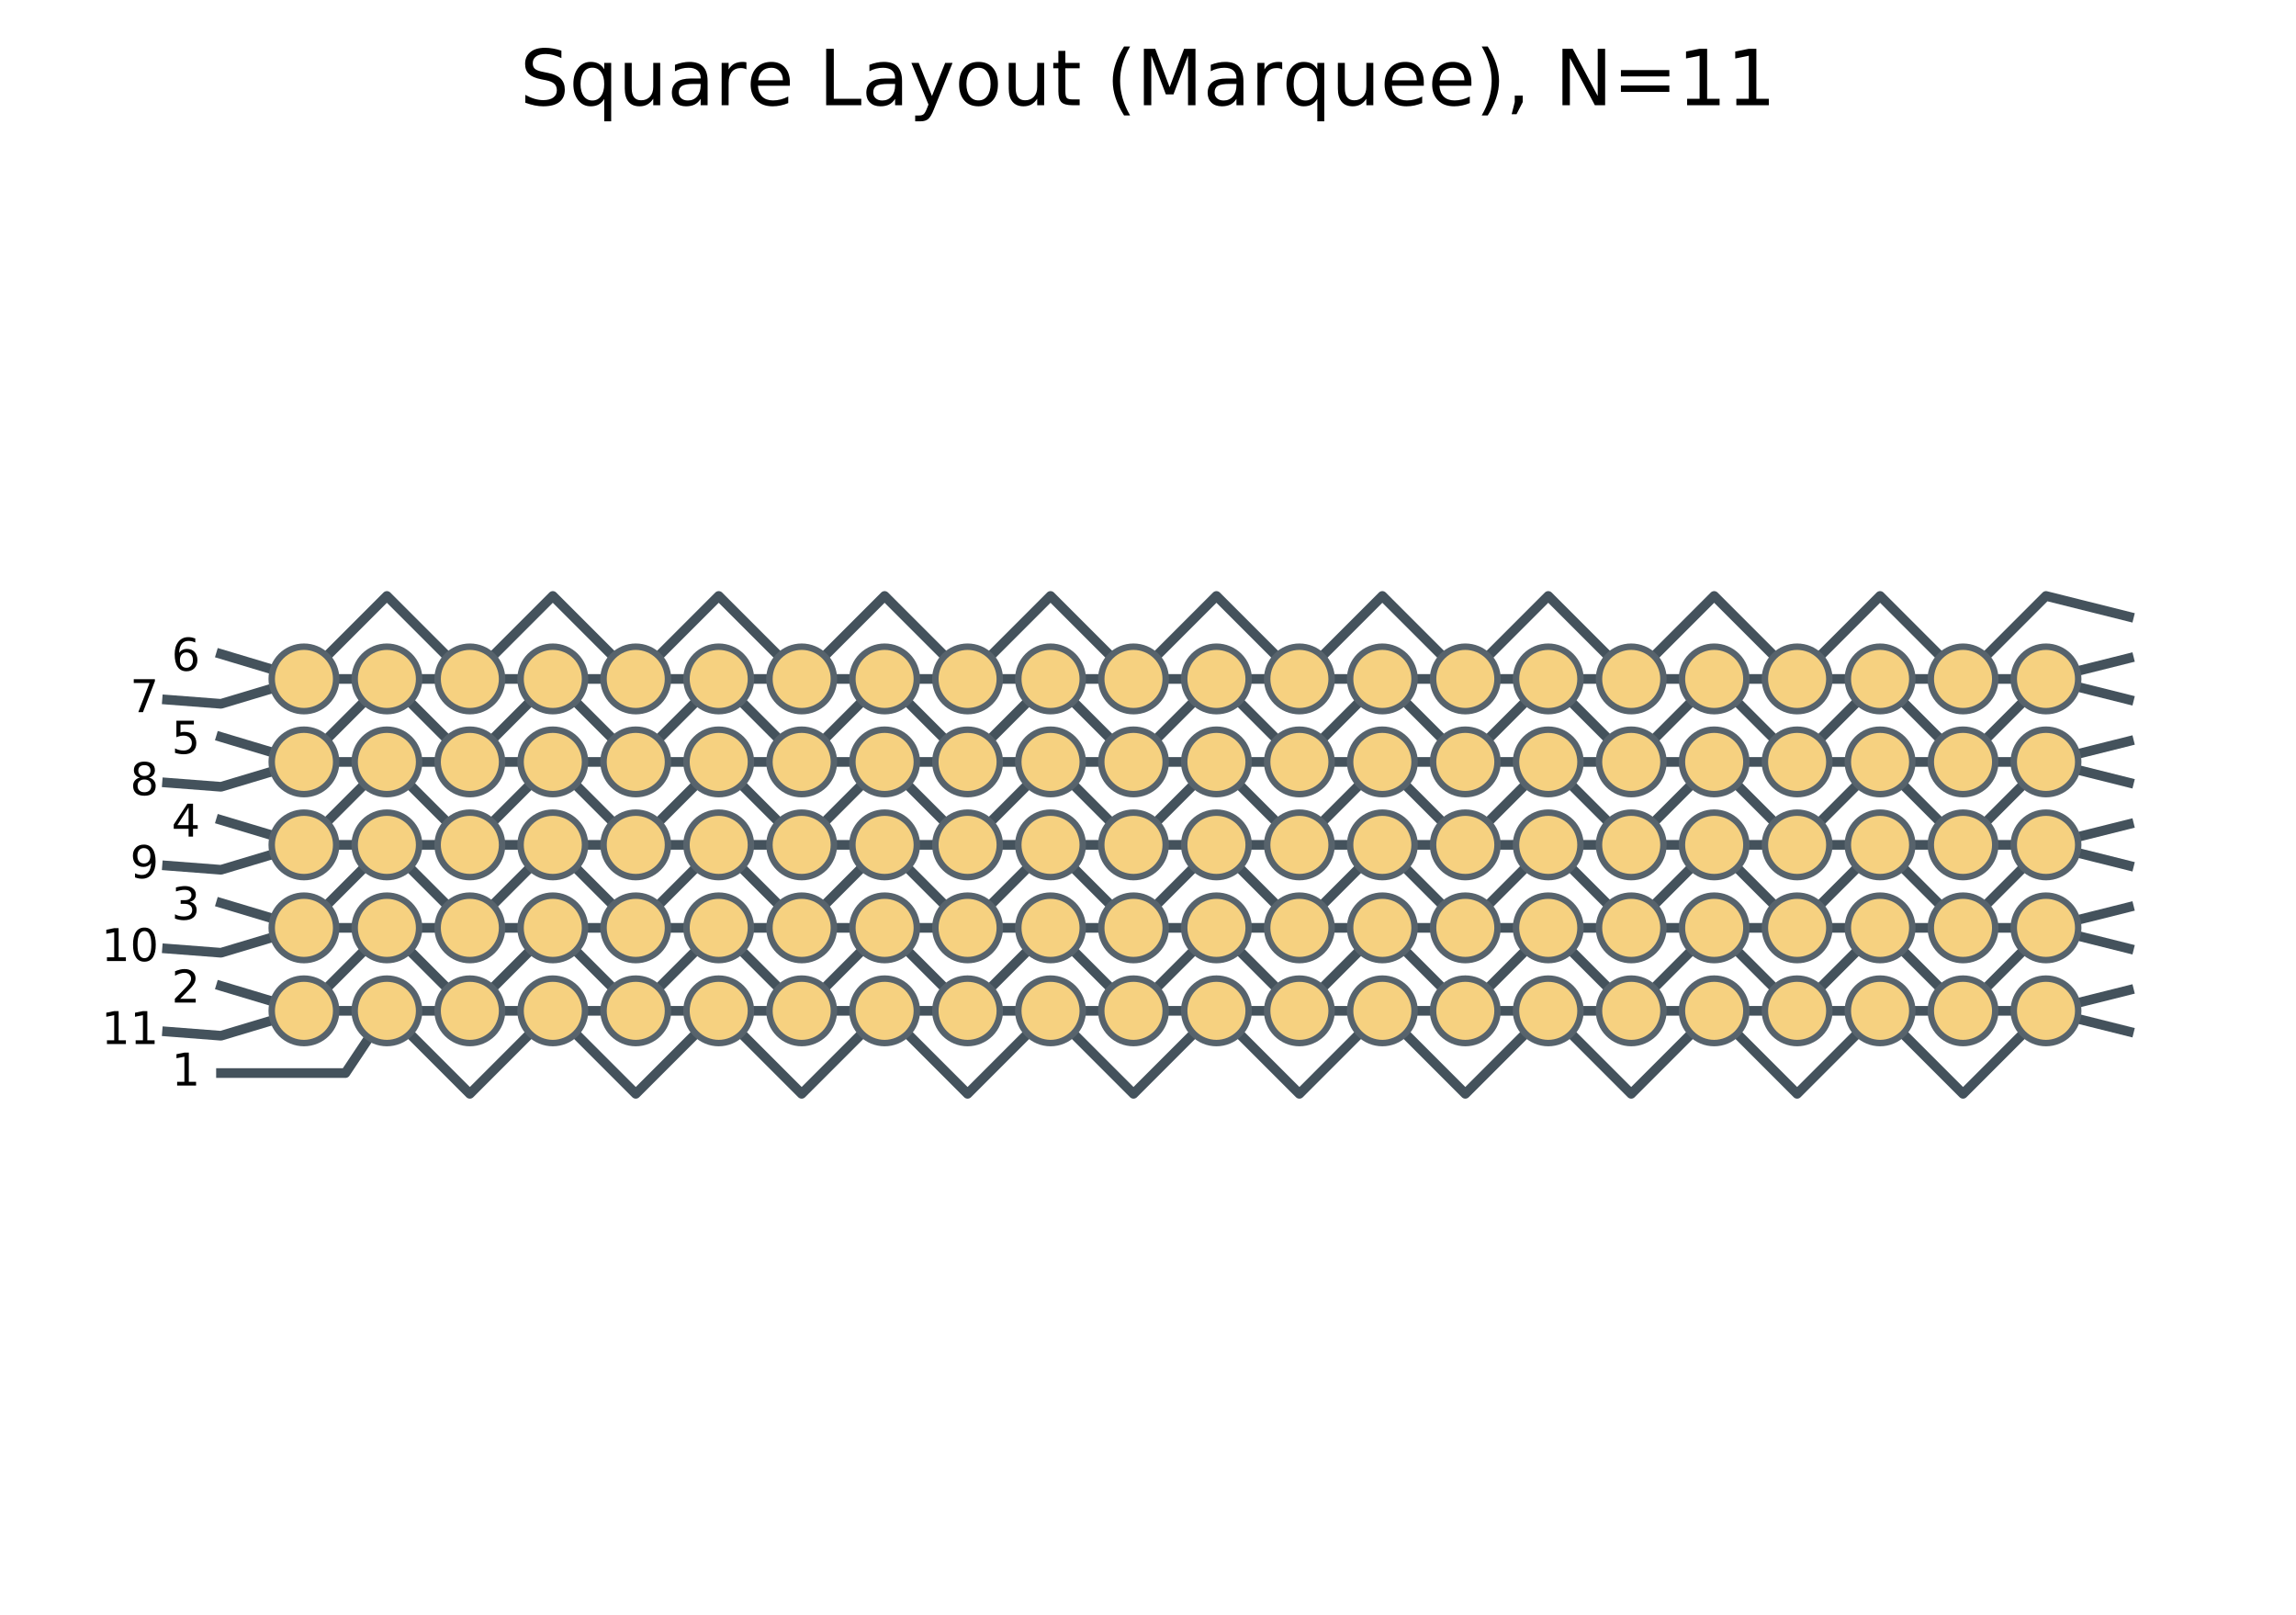 <?xml version="1.0" encoding="utf-8" standalone="no"?>
<!DOCTYPE svg PUBLIC "-//W3C//DTD SVG 1.1//EN"
  "http://www.w3.org/Graphics/SVG/1.1/DTD/svg11.dtd">
<!-- Created with matplotlib (https://matplotlib.org/) -->
<svg height="250.458pt" version="1.1" viewBox="0 0 356.2 250.458" width="356.2pt" xmlns="http://www.w3.org/2000/svg" xmlns:xlink="http://www.w3.org/1999/xlink">
 <defs>
  <style type="text/css">
*{stroke-linecap:butt;stroke-linejoin:round;}
  </style>
 </defs>
 <g id="figure_1">
  <g id="patch_1">
   <path d="M 0 250.458 
L 356.2 250.458 
L 356.2 0 
L 0 0 
z
" style="fill:none;"/>
  </g>
  <g id="axes_1">
   <g id="patch_2">
    <path d="M 10.7 239.758 
L 345.5 239.758 
L 345.5 22.318 
L 10.7 22.318 
z
" style="fill:none;"/>
   </g>
   <g id="line2d_1">
    <path clip-path="url(#pc3cff7a308)" d="M 34.283 152.916 
L 47.153 156.777 
L 60.022 143.908 
L 72.892 143.908 
L 85.761 131.038 
L 98.631 131.038 
L 111.5 118.169 
L 124.37 118.169 
L 137.239 105.299 
L 150.109 105.299 
L 162.978 92.43 
L 175.848 105.299 
L 188.717 105.299 
L 201.587 118.169 
L 214.456 118.169 
L 227.326 131.038 
L 240.195 131.038 
L 253.065 143.908 
L 265.934 143.908 
L 278.804 156.777 
L 291.673 156.777 
L 304.543 169.647 
L 317.412 156.777 
L 330.282 153.56 
" style="fill:none;stroke:#44525c;stroke-linecap:square;stroke-width:1.5;"/>
   </g>
   <g id="line2d_2">
    <path clip-path="url(#pc3cff7a308)" d="M 25.918 159.994 
L 34.283 160.638 
L 47.153 156.777 
L 60.022 156.777 
L 72.892 169.647 
L 85.761 156.777 
L 98.631 156.777 
L 111.5 143.908 
L 124.37 143.908 
L 137.239 131.038 
L 150.109 131.038 
L 162.978 118.169 
L 175.848 118.169 
L 188.717 105.299 
L 201.587 105.299 
L 214.456 92.43 
L 227.326 105.299 
L 240.195 105.299 
L 253.065 118.169 
L 265.934 118.169 
L 278.804 131.038 
L 291.673 131.038 
L 304.543 143.908 
L 317.412 143.908 
L 330.282 147.125 
" style="fill:none;stroke:#44525c;stroke-linecap:square;stroke-width:1.5;"/>
   </g>
   <g id="line2d_3">
    <path clip-path="url(#pc3cff7a308)" d="M 34.283 140.047 
L 47.153 143.908 
L 60.022 131.038 
L 72.892 131.038 
L 85.761 118.169 
L 98.631 118.169 
L 111.5 105.299 
L 124.37 105.299 
L 137.239 92.43 
L 150.109 105.299 
L 162.978 105.299 
L 175.848 118.169 
L 188.717 118.169 
L 201.587 131.038 
L 214.456 131.038 
L 227.326 143.908 
L 240.195 143.908 
L 253.065 156.777 
L 265.934 156.777 
L 278.804 169.647 
L 291.673 156.777 
L 304.543 156.777 
L 317.412 143.908 
L 330.282 140.69 
" style="fill:none;stroke:#44525c;stroke-linecap:square;stroke-width:1.5;"/>
   </g>
   <g id="line2d_4">
    <path clip-path="url(#pc3cff7a308)" d="M 25.918 147.125 
L 34.283 147.768 
L 47.153 143.908 
L 60.022 143.908 
L 72.892 156.777 
L 85.761 156.777 
L 98.631 169.647 
L 111.5 156.777 
L 124.37 156.777 
L 137.239 143.908 
L 150.109 143.908 
L 162.978 131.038 
L 175.848 131.038 
L 188.717 118.169 
L 201.587 118.169 
L 214.456 105.299 
L 227.326 105.299 
L 240.195 92.43 
L 253.065 105.299 
L 265.934 105.299 
L 278.804 118.169 
L 291.673 118.169 
L 304.543 131.038 
L 317.412 131.038 
L 330.282 134.256 
" style="fill:none;stroke:#44525c;stroke-linecap:square;stroke-width:1.5;"/>
   </g>
   <g id="line2d_5">
    <path clip-path="url(#pc3cff7a308)" d="M 34.283 127.177 
L 47.153 131.038 
L 60.022 118.169 
L 72.892 118.169 
L 85.761 105.299 
L 98.631 105.299 
L 111.5 92.43 
L 124.37 105.299 
L 137.239 105.299 
L 150.109 118.169 
L 162.978 118.169 
L 175.848 131.038 
L 188.717 131.038 
L 201.587 143.908 
L 214.456 143.908 
L 227.326 156.777 
L 240.195 156.777 
L 253.065 169.647 
L 265.934 156.777 
L 278.804 156.777 
L 291.673 143.908 
L 304.543 143.908 
L 317.412 131.038 
L 330.282 127.821 
" style="fill:none;stroke:#44525c;stroke-linecap:square;stroke-width:1.5;"/>
   </g>
   <g id="line2d_6">
    <path clip-path="url(#pc3cff7a308)" d="M 25.918 134.256 
L 34.283 134.899 
L 47.153 131.038 
L 60.022 131.038 
L 72.892 143.908 
L 85.761 143.908 
L 98.631 156.777 
L 111.5 156.777 
L 124.37 169.647 
L 137.239 156.777 
L 150.109 156.777 
L 162.978 143.908 
L 175.848 143.908 
L 188.717 131.038 
L 201.587 131.038 
L 214.456 118.169 
L 227.326 118.169 
L 240.195 105.299 
L 253.065 105.299 
L 265.934 92.43 
L 278.804 105.299 
L 291.673 105.299 
L 304.543 118.169 
L 317.412 118.169 
L 330.282 121.386 
" style="fill:none;stroke:#44525c;stroke-linecap:square;stroke-width:1.5;"/>
   </g>
   <g id="line2d_7">
    <path clip-path="url(#pc3cff7a308)" d="M 34.283 114.308 
L 47.153 118.169 
L 60.022 105.299 
L 72.892 105.299 
L 85.761 92.43 
L 98.631 105.299 
L 111.5 105.299 
L 124.37 118.169 
L 137.239 118.169 
L 150.109 131.038 
L 162.978 131.038 
L 175.848 143.908 
L 188.717 143.908 
L 201.587 156.777 
L 214.456 156.777 
L 227.326 169.647 
L 240.195 156.777 
L 253.065 156.777 
L 265.934 143.908 
L 278.804 143.908 
L 291.673 131.038 
L 304.543 131.038 
L 317.412 118.169 
L 330.282 114.951 
" style="fill:none;stroke:#44525c;stroke-linecap:square;stroke-width:1.5;"/>
   </g>
   <g id="line2d_8">
    <path clip-path="url(#pc3cff7a308)" d="M 25.918 121.386 
L 34.283 122.029 
L 47.153 118.169 
L 60.022 118.169 
L 72.892 131.038 
L 85.761 131.038 
L 98.631 143.908 
L 111.5 143.908 
L 124.37 156.777 
L 137.239 156.777 
L 150.109 169.647 
L 162.978 156.777 
L 175.848 156.777 
L 188.717 143.908 
L 201.587 143.908 
L 214.456 131.038 
L 227.326 131.038 
L 240.195 118.169 
L 253.065 118.169 
L 265.934 105.299 
L 278.804 105.299 
L 291.673 92.43 
L 304.543 105.299 
L 317.412 105.299 
L 330.282 108.517 
" style="fill:none;stroke:#44525c;stroke-linecap:square;stroke-width:1.5;"/>
   </g>
   <g id="line2d_9">
    <path clip-path="url(#pc3cff7a308)" d="M 34.283 101.438 
L 47.153 105.299 
L 60.022 92.43 
L 72.892 105.299 
L 85.761 105.299 
L 98.631 118.169 
L 111.5 118.169 
L 124.37 131.038 
L 137.239 131.038 
L 150.109 143.908 
L 162.978 143.908 
L 175.848 156.777 
L 188.717 156.777 
L 201.587 169.647 
L 214.456 156.777 
L 227.326 156.777 
L 240.195 143.908 
L 253.065 143.908 
L 265.934 131.038 
L 278.804 131.038 
L 291.673 118.169 
L 304.543 118.169 
L 317.412 105.299 
L 330.282 102.082 
" style="fill:none;stroke:#44525c;stroke-linecap:square;stroke-width:1.5;"/>
   </g>
   <g id="line2d_10">
    <path clip-path="url(#pc3cff7a308)" d="M 25.918 108.517 
L 34.283 109.16 
L 47.153 105.299 
L 60.022 105.299 
L 72.892 118.169 
L 85.761 118.169 
L 98.631 131.038 
L 111.5 131.038 
L 124.37 143.908 
L 137.239 143.908 
L 150.109 156.777 
L 162.978 156.777 
L 175.848 169.647 
L 188.717 156.777 
L 201.587 156.777 
L 214.456 143.908 
L 227.326 143.908 
L 240.195 131.038 
L 253.065 131.038 
L 265.934 118.169 
L 278.804 118.169 
L 291.673 105.299 
L 304.543 105.299 
L 317.412 92.43 
L 330.282 95.647 
" style="fill:none;stroke:#44525c;stroke-linecap:square;stroke-width:1.5;"/>
   </g>
   <g id="line2d_11">
    <path clip-path="url(#pc3cff7a308)" d="M 34.283 166.429 
L 53.588 166.429 
L 60.022 156.777 
L 72.892 156.777 
L 85.761 143.908 
L 98.631 143.908 
L 111.5 131.038 
L 124.37 131.038 
L 137.239 118.169 
L 150.109 118.169 
L 162.978 105.299 
L 175.848 105.299 
L 188.717 92.43 
L 201.587 105.299 
L 214.456 105.299 
L 227.326 118.169 
L 240.195 118.169 
L 253.065 131.038 
L 265.934 131.038 
L 278.804 143.908 
L 291.673 143.908 
L 304.543 156.777 
L 317.412 156.777 
L 330.282 159.994 
" style="fill:none;stroke:#44525c;stroke-linecap:square;stroke-width:1.5;"/>
   </g>
   <g id="PathCollection_1">
    <defs>
     <path d="M 0 5 
C 1.326 5 2.598 4.473 3.536 3.536 
C 4.473 2.598 5 1.326 5 0 
C 5 -1.326 4.473 -2.598 3.536 -3.536 
C 2.598 -4.473 1.326 -5 0 -5 
C -1.326 -5 -2.598 -4.473 -3.536 -3.536 
C -4.473 -2.598 -5 -1.326 -5 0 
C -5 1.326 -4.473 2.598 -3.536 3.536 
C -2.598 4.473 -1.326 5 0 5 
z
" id="m8122d7b0a7" style="stroke:#57636c;"/>
    </defs>
    <g>
     <use style="fill:#f6d180;stroke:#57636c;" x="47.153" xlink:href="#m8122d7b0a7" y="156.777"/>
    </g>
   </g>
   <g id="PathCollection_2">
    <g>
     <use style="fill:#f6d180;stroke:#57636c;" x="47.153" xlink:href="#m8122d7b0a7" y="143.908"/>
    </g>
   </g>
   <g id="PathCollection_3">
    <g>
     <use style="fill:#f6d180;stroke:#57636c;" x="47.153" xlink:href="#m8122d7b0a7" y="131.038"/>
    </g>
   </g>
   <g id="PathCollection_4">
    <g>
     <use style="fill:#f6d180;stroke:#57636c;" x="47.153" xlink:href="#m8122d7b0a7" y="118.169"/>
    </g>
   </g>
   <g id="PathCollection_5">
    <g>
     <use style="fill:#f6d180;stroke:#57636c;" x="47.153" xlink:href="#m8122d7b0a7" y="105.299"/>
    </g>
   </g>
   <g id="PathCollection_6">
    <g>
     <use style="fill:#f6d180;stroke:#57636c;" x="60.022" xlink:href="#m8122d7b0a7" y="156.777"/>
    </g>
   </g>
   <g id="PathCollection_7">
    <g>
     <use style="fill:#f6d180;stroke:#57636c;" x="60.022" xlink:href="#m8122d7b0a7" y="143.908"/>
    </g>
   </g>
   <g id="PathCollection_8">
    <g>
     <use style="fill:#f6d180;stroke:#57636c;" x="60.022" xlink:href="#m8122d7b0a7" y="131.038"/>
    </g>
   </g>
   <g id="PathCollection_9">
    <g>
     <use style="fill:#f6d180;stroke:#57636c;" x="60.022" xlink:href="#m8122d7b0a7" y="118.169"/>
    </g>
   </g>
   <g id="PathCollection_10">
    <g>
     <use style="fill:#f6d180;stroke:#57636c;" x="60.022" xlink:href="#m8122d7b0a7" y="105.299"/>
    </g>
   </g>
   <g id="PathCollection_11">
    <g>
     <use style="fill:#f6d180;stroke:#57636c;" x="72.892" xlink:href="#m8122d7b0a7" y="156.777"/>
    </g>
   </g>
   <g id="PathCollection_12">
    <g>
     <use style="fill:#f6d180;stroke:#57636c;" x="72.892" xlink:href="#m8122d7b0a7" y="143.908"/>
    </g>
   </g>
   <g id="PathCollection_13">
    <g>
     <use style="fill:#f6d180;stroke:#57636c;" x="72.892" xlink:href="#m8122d7b0a7" y="131.038"/>
    </g>
   </g>
   <g id="PathCollection_14">
    <g>
     <use style="fill:#f6d180;stroke:#57636c;" x="72.892" xlink:href="#m8122d7b0a7" y="118.169"/>
    </g>
   </g>
   <g id="PathCollection_15">
    <g>
     <use style="fill:#f6d180;stroke:#57636c;" x="72.892" xlink:href="#m8122d7b0a7" y="105.299"/>
    </g>
   </g>
   <g id="PathCollection_16">
    <g>
     <use style="fill:#f6d180;stroke:#57636c;" x="85.761" xlink:href="#m8122d7b0a7" y="156.777"/>
    </g>
   </g>
   <g id="PathCollection_17">
    <g>
     <use style="fill:#f6d180;stroke:#57636c;" x="85.761" xlink:href="#m8122d7b0a7" y="143.908"/>
    </g>
   </g>
   <g id="PathCollection_18">
    <g>
     <use style="fill:#f6d180;stroke:#57636c;" x="85.761" xlink:href="#m8122d7b0a7" y="131.038"/>
    </g>
   </g>
   <g id="PathCollection_19">
    <g>
     <use style="fill:#f6d180;stroke:#57636c;" x="85.761" xlink:href="#m8122d7b0a7" y="118.169"/>
    </g>
   </g>
   <g id="PathCollection_20">
    <g>
     <use style="fill:#f6d180;stroke:#57636c;" x="85.761" xlink:href="#m8122d7b0a7" y="105.299"/>
    </g>
   </g>
   <g id="PathCollection_21">
    <g>
     <use style="fill:#f6d180;stroke:#57636c;" x="98.631" xlink:href="#m8122d7b0a7" y="156.777"/>
    </g>
   </g>
   <g id="PathCollection_22">
    <g>
     <use style="fill:#f6d180;stroke:#57636c;" x="98.631" xlink:href="#m8122d7b0a7" y="143.908"/>
    </g>
   </g>
   <g id="PathCollection_23">
    <g>
     <use style="fill:#f6d180;stroke:#57636c;" x="98.631" xlink:href="#m8122d7b0a7" y="131.038"/>
    </g>
   </g>
   <g id="PathCollection_24">
    <g>
     <use style="fill:#f6d180;stroke:#57636c;" x="98.631" xlink:href="#m8122d7b0a7" y="118.169"/>
    </g>
   </g>
   <g id="PathCollection_25">
    <g>
     <use style="fill:#f6d180;stroke:#57636c;" x="98.631" xlink:href="#m8122d7b0a7" y="105.299"/>
    </g>
   </g>
   <g id="PathCollection_26">
    <g>
     <use style="fill:#f6d180;stroke:#57636c;" x="111.5" xlink:href="#m8122d7b0a7" y="156.777"/>
    </g>
   </g>
   <g id="PathCollection_27">
    <g>
     <use style="fill:#f6d180;stroke:#57636c;" x="111.5" xlink:href="#m8122d7b0a7" y="143.908"/>
    </g>
   </g>
   <g id="PathCollection_28">
    <g>
     <use style="fill:#f6d180;stroke:#57636c;" x="111.5" xlink:href="#m8122d7b0a7" y="131.038"/>
    </g>
   </g>
   <g id="PathCollection_29">
    <g>
     <use style="fill:#f6d180;stroke:#57636c;" x="111.5" xlink:href="#m8122d7b0a7" y="118.169"/>
    </g>
   </g>
   <g id="PathCollection_30">
    <g>
     <use style="fill:#f6d180;stroke:#57636c;" x="111.5" xlink:href="#m8122d7b0a7" y="105.299"/>
    </g>
   </g>
   <g id="PathCollection_31">
    <g>
     <use style="fill:#f6d180;stroke:#57636c;" x="124.37" xlink:href="#m8122d7b0a7" y="156.777"/>
    </g>
   </g>
   <g id="PathCollection_32">
    <g>
     <use style="fill:#f6d180;stroke:#57636c;" x="124.37" xlink:href="#m8122d7b0a7" y="143.908"/>
    </g>
   </g>
   <g id="PathCollection_33">
    <g>
     <use style="fill:#f6d180;stroke:#57636c;" x="124.37" xlink:href="#m8122d7b0a7" y="131.038"/>
    </g>
   </g>
   <g id="PathCollection_34">
    <g>
     <use style="fill:#f6d180;stroke:#57636c;" x="124.37" xlink:href="#m8122d7b0a7" y="118.169"/>
    </g>
   </g>
   <g id="PathCollection_35">
    <g>
     <use style="fill:#f6d180;stroke:#57636c;" x="124.37" xlink:href="#m8122d7b0a7" y="105.299"/>
    </g>
   </g>
   <g id="PathCollection_36">
    <g>
     <use style="fill:#f6d180;stroke:#57636c;" x="137.239" xlink:href="#m8122d7b0a7" y="156.777"/>
    </g>
   </g>
   <g id="PathCollection_37">
    <g>
     <use style="fill:#f6d180;stroke:#57636c;" x="137.239" xlink:href="#m8122d7b0a7" y="143.908"/>
    </g>
   </g>
   <g id="PathCollection_38">
    <g>
     <use style="fill:#f6d180;stroke:#57636c;" x="137.239" xlink:href="#m8122d7b0a7" y="131.038"/>
    </g>
   </g>
   <g id="PathCollection_39">
    <g>
     <use style="fill:#f6d180;stroke:#57636c;" x="137.239" xlink:href="#m8122d7b0a7" y="118.169"/>
    </g>
   </g>
   <g id="PathCollection_40">
    <g>
     <use style="fill:#f6d180;stroke:#57636c;" x="137.239" xlink:href="#m8122d7b0a7" y="105.299"/>
    </g>
   </g>
   <g id="PathCollection_41">
    <g>
     <use style="fill:#f6d180;stroke:#57636c;" x="150.109" xlink:href="#m8122d7b0a7" y="156.777"/>
    </g>
   </g>
   <g id="PathCollection_42">
    <g>
     <use style="fill:#f6d180;stroke:#57636c;" x="150.109" xlink:href="#m8122d7b0a7" y="143.908"/>
    </g>
   </g>
   <g id="PathCollection_43">
    <g>
     <use style="fill:#f6d180;stroke:#57636c;" x="150.109" xlink:href="#m8122d7b0a7" y="131.038"/>
    </g>
   </g>
   <g id="PathCollection_44">
    <g>
     <use style="fill:#f6d180;stroke:#57636c;" x="150.109" xlink:href="#m8122d7b0a7" y="118.169"/>
    </g>
   </g>
   <g id="PathCollection_45">
    <g>
     <use style="fill:#f6d180;stroke:#57636c;" x="150.109" xlink:href="#m8122d7b0a7" y="105.299"/>
    </g>
   </g>
   <g id="PathCollection_46">
    <g>
     <use style="fill:#f6d180;stroke:#57636c;" x="162.978" xlink:href="#m8122d7b0a7" y="156.777"/>
    </g>
   </g>
   <g id="PathCollection_47">
    <g>
     <use style="fill:#f6d180;stroke:#57636c;" x="162.978" xlink:href="#m8122d7b0a7" y="143.908"/>
    </g>
   </g>
   <g id="PathCollection_48">
    <g>
     <use style="fill:#f6d180;stroke:#57636c;" x="162.978" xlink:href="#m8122d7b0a7" y="131.038"/>
    </g>
   </g>
   <g id="PathCollection_49">
    <g>
     <use style="fill:#f6d180;stroke:#57636c;" x="162.978" xlink:href="#m8122d7b0a7" y="118.169"/>
    </g>
   </g>
   <g id="PathCollection_50">
    <g>
     <use style="fill:#f6d180;stroke:#57636c;" x="162.978" xlink:href="#m8122d7b0a7" y="105.299"/>
    </g>
   </g>
   <g id="PathCollection_51">
    <g>
     <use style="fill:#f6d180;stroke:#57636c;" x="175.848" xlink:href="#m8122d7b0a7" y="156.777"/>
    </g>
   </g>
   <g id="PathCollection_52">
    <g>
     <use style="fill:#f6d180;stroke:#57636c;" x="175.848" xlink:href="#m8122d7b0a7" y="143.908"/>
    </g>
   </g>
   <g id="PathCollection_53">
    <g>
     <use style="fill:#f6d180;stroke:#57636c;" x="175.848" xlink:href="#m8122d7b0a7" y="131.038"/>
    </g>
   </g>
   <g id="PathCollection_54">
    <g>
     <use style="fill:#f6d180;stroke:#57636c;" x="175.848" xlink:href="#m8122d7b0a7" y="118.169"/>
    </g>
   </g>
   <g id="PathCollection_55">
    <g>
     <use style="fill:#f6d180;stroke:#57636c;" x="175.848" xlink:href="#m8122d7b0a7" y="105.299"/>
    </g>
   </g>
   <g id="PathCollection_56">
    <g>
     <use style="fill:#f6d180;stroke:#57636c;" x="188.717" xlink:href="#m8122d7b0a7" y="156.777"/>
    </g>
   </g>
   <g id="PathCollection_57">
    <g>
     <use style="fill:#f6d180;stroke:#57636c;" x="188.717" xlink:href="#m8122d7b0a7" y="143.908"/>
    </g>
   </g>
   <g id="PathCollection_58">
    <g>
     <use style="fill:#f6d180;stroke:#57636c;" x="188.717" xlink:href="#m8122d7b0a7" y="131.038"/>
    </g>
   </g>
   <g id="PathCollection_59">
    <g>
     <use style="fill:#f6d180;stroke:#57636c;" x="188.717" xlink:href="#m8122d7b0a7" y="118.169"/>
    </g>
   </g>
   <g id="PathCollection_60">
    <g>
     <use style="fill:#f6d180;stroke:#57636c;" x="188.717" xlink:href="#m8122d7b0a7" y="105.299"/>
    </g>
   </g>
   <g id="PathCollection_61">
    <g>
     <use style="fill:#f6d180;stroke:#57636c;" x="201.587" xlink:href="#m8122d7b0a7" y="156.777"/>
    </g>
   </g>
   <g id="PathCollection_62">
    <g>
     <use style="fill:#f6d180;stroke:#57636c;" x="201.587" xlink:href="#m8122d7b0a7" y="143.908"/>
    </g>
   </g>
   <g id="PathCollection_63">
    <g>
     <use style="fill:#f6d180;stroke:#57636c;" x="201.587" xlink:href="#m8122d7b0a7" y="131.038"/>
    </g>
   </g>
   <g id="PathCollection_64">
    <g>
     <use style="fill:#f6d180;stroke:#57636c;" x="201.587" xlink:href="#m8122d7b0a7" y="118.169"/>
    </g>
   </g>
   <g id="PathCollection_65">
    <g>
     <use style="fill:#f6d180;stroke:#57636c;" x="201.587" xlink:href="#m8122d7b0a7" y="105.299"/>
    </g>
   </g>
   <g id="PathCollection_66">
    <g>
     <use style="fill:#f6d180;stroke:#57636c;" x="214.456" xlink:href="#m8122d7b0a7" y="156.777"/>
    </g>
   </g>
   <g id="PathCollection_67">
    <g>
     <use style="fill:#f6d180;stroke:#57636c;" x="214.456" xlink:href="#m8122d7b0a7" y="143.908"/>
    </g>
   </g>
   <g id="PathCollection_68">
    <g>
     <use style="fill:#f6d180;stroke:#57636c;" x="214.456" xlink:href="#m8122d7b0a7" y="131.038"/>
    </g>
   </g>
   <g id="PathCollection_69">
    <g>
     <use style="fill:#f6d180;stroke:#57636c;" x="214.456" xlink:href="#m8122d7b0a7" y="118.169"/>
    </g>
   </g>
   <g id="PathCollection_70">
    <g>
     <use style="fill:#f6d180;stroke:#57636c;" x="214.456" xlink:href="#m8122d7b0a7" y="105.299"/>
    </g>
   </g>
   <g id="PathCollection_71">
    <g>
     <use style="fill:#f6d180;stroke:#57636c;" x="227.326" xlink:href="#m8122d7b0a7" y="156.777"/>
    </g>
   </g>
   <g id="PathCollection_72">
    <g>
     <use style="fill:#f6d180;stroke:#57636c;" x="227.326" xlink:href="#m8122d7b0a7" y="143.908"/>
    </g>
   </g>
   <g id="PathCollection_73">
    <g>
     <use style="fill:#f6d180;stroke:#57636c;" x="227.326" xlink:href="#m8122d7b0a7" y="131.038"/>
    </g>
   </g>
   <g id="PathCollection_74">
    <g>
     <use style="fill:#f6d180;stroke:#57636c;" x="227.326" xlink:href="#m8122d7b0a7" y="118.169"/>
    </g>
   </g>
   <g id="PathCollection_75">
    <g>
     <use style="fill:#f6d180;stroke:#57636c;" x="227.326" xlink:href="#m8122d7b0a7" y="105.299"/>
    </g>
   </g>
   <g id="PathCollection_76">
    <g>
     <use style="fill:#f6d180;stroke:#57636c;" x="240.195" xlink:href="#m8122d7b0a7" y="156.777"/>
    </g>
   </g>
   <g id="PathCollection_77">
    <g>
     <use style="fill:#f6d180;stroke:#57636c;" x="240.195" xlink:href="#m8122d7b0a7" y="143.908"/>
    </g>
   </g>
   <g id="PathCollection_78">
    <g>
     <use style="fill:#f6d180;stroke:#57636c;" x="240.195" xlink:href="#m8122d7b0a7" y="131.038"/>
    </g>
   </g>
   <g id="PathCollection_79">
    <g>
     <use style="fill:#f6d180;stroke:#57636c;" x="240.195" xlink:href="#m8122d7b0a7" y="118.169"/>
    </g>
   </g>
   <g id="PathCollection_80">
    <g>
     <use style="fill:#f6d180;stroke:#57636c;" x="240.195" xlink:href="#m8122d7b0a7" y="105.299"/>
    </g>
   </g>
   <g id="PathCollection_81">
    <g>
     <use style="fill:#f6d180;stroke:#57636c;" x="253.065" xlink:href="#m8122d7b0a7" y="156.777"/>
    </g>
   </g>
   <g id="PathCollection_82">
    <g>
     <use style="fill:#f6d180;stroke:#57636c;" x="253.065" xlink:href="#m8122d7b0a7" y="143.908"/>
    </g>
   </g>
   <g id="PathCollection_83">
    <g>
     <use style="fill:#f6d180;stroke:#57636c;" x="253.065" xlink:href="#m8122d7b0a7" y="131.038"/>
    </g>
   </g>
   <g id="PathCollection_84">
    <g>
     <use style="fill:#f6d180;stroke:#57636c;" x="253.065" xlink:href="#m8122d7b0a7" y="118.169"/>
    </g>
   </g>
   <g id="PathCollection_85">
    <g>
     <use style="fill:#f6d180;stroke:#57636c;" x="253.065" xlink:href="#m8122d7b0a7" y="105.299"/>
    </g>
   </g>
   <g id="PathCollection_86">
    <g>
     <use style="fill:#f6d180;stroke:#57636c;" x="265.934" xlink:href="#m8122d7b0a7" y="156.777"/>
    </g>
   </g>
   <g id="PathCollection_87">
    <g>
     <use style="fill:#f6d180;stroke:#57636c;" x="265.934" xlink:href="#m8122d7b0a7" y="143.908"/>
    </g>
   </g>
   <g id="PathCollection_88">
    <g>
     <use style="fill:#f6d180;stroke:#57636c;" x="265.934" xlink:href="#m8122d7b0a7" y="131.038"/>
    </g>
   </g>
   <g id="PathCollection_89">
    <g>
     <use style="fill:#f6d180;stroke:#57636c;" x="265.934" xlink:href="#m8122d7b0a7" y="118.169"/>
    </g>
   </g>
   <g id="PathCollection_90">
    <g>
     <use style="fill:#f6d180;stroke:#57636c;" x="265.934" xlink:href="#m8122d7b0a7" y="105.299"/>
    </g>
   </g>
   <g id="PathCollection_91">
    <g>
     <use style="fill:#f6d180;stroke:#57636c;" x="278.804" xlink:href="#m8122d7b0a7" y="156.777"/>
    </g>
   </g>
   <g id="PathCollection_92">
    <g>
     <use style="fill:#f6d180;stroke:#57636c;" x="278.804" xlink:href="#m8122d7b0a7" y="143.908"/>
    </g>
   </g>
   <g id="PathCollection_93">
    <g>
     <use style="fill:#f6d180;stroke:#57636c;" x="278.804" xlink:href="#m8122d7b0a7" y="131.038"/>
    </g>
   </g>
   <g id="PathCollection_94">
    <g>
     <use style="fill:#f6d180;stroke:#57636c;" x="278.804" xlink:href="#m8122d7b0a7" y="118.169"/>
    </g>
   </g>
   <g id="PathCollection_95">
    <g>
     <use style="fill:#f6d180;stroke:#57636c;" x="278.804" xlink:href="#m8122d7b0a7" y="105.299"/>
    </g>
   </g>
   <g id="PathCollection_96">
    <g>
     <use style="fill:#f6d180;stroke:#57636c;" x="291.673" xlink:href="#m8122d7b0a7" y="156.777"/>
    </g>
   </g>
   <g id="PathCollection_97">
    <g>
     <use style="fill:#f6d180;stroke:#57636c;" x="291.673" xlink:href="#m8122d7b0a7" y="143.908"/>
    </g>
   </g>
   <g id="PathCollection_98">
    <g>
     <use style="fill:#f6d180;stroke:#57636c;" x="291.673" xlink:href="#m8122d7b0a7" y="131.038"/>
    </g>
   </g>
   <g id="PathCollection_99">
    <g>
     <use style="fill:#f6d180;stroke:#57636c;" x="291.673" xlink:href="#m8122d7b0a7" y="118.169"/>
    </g>
   </g>
   <g id="PathCollection_100">
    <g>
     <use style="fill:#f6d180;stroke:#57636c;" x="291.673" xlink:href="#m8122d7b0a7" y="105.299"/>
    </g>
   </g>
   <g id="PathCollection_101">
    <g>
     <use style="fill:#f6d180;stroke:#57636c;" x="304.543" xlink:href="#m8122d7b0a7" y="156.777"/>
    </g>
   </g>
   <g id="PathCollection_102">
    <g>
     <use style="fill:#f6d180;stroke:#57636c;" x="304.543" xlink:href="#m8122d7b0a7" y="143.908"/>
    </g>
   </g>
   <g id="PathCollection_103">
    <g>
     <use style="fill:#f6d180;stroke:#57636c;" x="304.543" xlink:href="#m8122d7b0a7" y="131.038"/>
    </g>
   </g>
   <g id="PathCollection_104">
    <g>
     <use style="fill:#f6d180;stroke:#57636c;" x="304.543" xlink:href="#m8122d7b0a7" y="118.169"/>
    </g>
   </g>
   <g id="PathCollection_105">
    <g>
     <use style="fill:#f6d180;stroke:#57636c;" x="304.543" xlink:href="#m8122d7b0a7" y="105.299"/>
    </g>
   </g>
   <g id="PathCollection_106">
    <g>
     <use style="fill:#f6d180;stroke:#57636c;" x="317.412" xlink:href="#m8122d7b0a7" y="156.777"/>
    </g>
   </g>
   <g id="PathCollection_107">
    <g>
     <use style="fill:#f6d180;stroke:#57636c;" x="317.412" xlink:href="#m8122d7b0a7" y="143.908"/>
    </g>
   </g>
   <g id="PathCollection_108">
    <g>
     <use style="fill:#f6d180;stroke:#57636c;" x="317.412" xlink:href="#m8122d7b0a7" y="131.038"/>
    </g>
   </g>
   <g id="PathCollection_109">
    <g>
     <use style="fill:#f6d180;stroke:#57636c;" x="317.412" xlink:href="#m8122d7b0a7" y="118.169"/>
    </g>
   </g>
   <g id="PathCollection_110">
    <g>
     <use style="fill:#f6d180;stroke:#57636c;" x="317.412" xlink:href="#m8122d7b0a7" y="105.299"/>
    </g>
   </g>
   <g id="matplotlib.axis_1"/>
   <g id="matplotlib.axis_2"/>
   <g id="text_1">
    <!-- 1 -->
    <defs>
     <path d="M 12.406 8.297 
L 28.516 8.297 
L 28.516 63.922 
L 10.984 60.406 
L 10.984 69.391 
L 28.422 72.906 
L 38.281 72.906 
L 38.281 8.297 
L 54.391 8.297 
L 54.391 0 
L 12.406 0 
z
" id="DejaVuSans-49"/>
    </defs>
    <g transform="translate(26.612 168.361)scale(0.07 -0.07)">
     <use xlink:href="#DejaVuSans-49"/>
    </g>
   </g>
   <g id="text_2">
    <!-- 2 -->
    <defs>
     <path d="M 19.188 8.297 
L 53.609 8.297 
L 53.609 0 
L 7.328 0 
L 7.328 8.297 
Q 12.938 14.109 22.625 23.891 
Q 32.328 33.688 34.812 36.531 
Q 39.547 41.844 41.422 45.531 
Q 43.312 49.219 43.312 52.781 
Q 43.312 58.594 39.234 62.25 
Q 35.156 65.922 28.609 65.922 
Q 23.969 65.922 18.812 64.312 
Q 13.672 62.703 7.812 59.422 
L 7.812 69.391 
Q 13.766 71.781 18.938 73 
Q 24.125 74.219 28.422 74.219 
Q 39.75 74.219 46.484 68.547 
Q 53.219 62.891 53.219 53.422 
Q 53.219 48.922 51.531 44.891 
Q 49.859 40.875 45.406 35.406 
Q 44.188 33.984 37.641 27.219 
Q 31.109 20.453 19.188 8.297 
z
" id="DejaVuSans-50"/>
    </defs>
    <g transform="translate(26.612 155.491)scale(0.07 -0.07)">
     <use xlink:href="#DejaVuSans-50"/>
    </g>
   </g>
   <g id="text_3">
    <!-- 3 -->
    <defs>
     <path d="M 40.578 39.312 
Q 47.656 37.797 51.625 33 
Q 55.609 28.219 55.609 21.188 
Q 55.609 10.406 48.188 4.484 
Q 40.766 -1.422 27.094 -1.422 
Q 22.516 -1.422 17.656 -0.516 
Q 12.797 0.391 7.625 2.203 
L 7.625 11.719 
Q 11.719 9.328 16.594 8.109 
Q 21.484 6.891 26.812 6.891 
Q 36.078 6.891 40.938 10.547 
Q 45.797 14.203 45.797 21.188 
Q 45.797 27.641 41.281 31.266 
Q 36.766 34.906 28.719 34.906 
L 20.219 34.906 
L 20.219 43.016 
L 29.109 43.016 
Q 36.375 43.016 40.234 45.922 
Q 44.094 48.828 44.094 54.297 
Q 44.094 59.906 40.109 62.906 
Q 36.141 65.922 28.719 65.922 
Q 24.656 65.922 20.016 65.031 
Q 15.375 64.156 9.812 62.312 
L 9.812 71.094 
Q 15.438 72.656 20.344 73.438 
Q 25.25 74.219 29.594 74.219 
Q 40.828 74.219 47.359 69.109 
Q 53.906 64.016 53.906 55.328 
Q 53.906 49.266 50.438 45.094 
Q 46.969 40.922 40.578 39.312 
z
" id="DejaVuSans-51"/>
    </defs>
    <g transform="translate(26.612 142.622)scale(0.07 -0.07)">
     <use xlink:href="#DejaVuSans-51"/>
    </g>
   </g>
   <g id="text_4">
    <!-- 4 -->
    <defs>
     <path d="M 37.797 64.312 
L 12.891 25.391 
L 37.797 25.391 
z
M 35.203 72.906 
L 47.609 72.906 
L 47.609 25.391 
L 58.016 25.391 
L 58.016 17.188 
L 47.609 17.188 
L 47.609 0 
L 37.797 0 
L 37.797 17.188 
L 4.891 17.188 
L 4.891 26.703 
z
" id="DejaVuSans-52"/>
    </defs>
    <g transform="translate(26.612 129.752)scale(0.07 -0.07)">
     <use xlink:href="#DejaVuSans-52"/>
    </g>
   </g>
   <g id="text_5">
    <!-- 5 -->
    <defs>
     <path d="M 10.797 72.906 
L 49.516 72.906 
L 49.516 64.594 
L 19.828 64.594 
L 19.828 46.734 
Q 21.969 47.469 24.109 47.828 
Q 26.266 48.188 28.422 48.188 
Q 40.625 48.188 47.75 41.5 
Q 54.891 34.812 54.891 23.391 
Q 54.891 11.625 47.562 5.094 
Q 40.234 -1.422 26.906 -1.422 
Q 22.312 -1.422 17.547 -0.641 
Q 12.797 0.141 7.719 1.703 
L 7.719 11.625 
Q 12.109 9.234 16.797 8.062 
Q 21.484 6.891 26.703 6.891 
Q 35.156 6.891 40.078 11.328 
Q 45.016 15.766 45.016 23.391 
Q 45.016 31 40.078 35.438 
Q 35.156 39.891 26.703 39.891 
Q 22.75 39.891 18.812 39.016 
Q 14.891 38.141 10.797 36.281 
z
" id="DejaVuSans-53"/>
    </defs>
    <g transform="translate(26.612 116.883)scale(0.07 -0.07)">
     <use xlink:href="#DejaVuSans-53"/>
    </g>
   </g>
   <g id="text_6">
    <!-- 6 -->
    <defs>
     <path d="M 33.016 40.375 
Q 26.375 40.375 22.484 35.828 
Q 18.609 31.297 18.609 23.391 
Q 18.609 15.531 22.484 10.953 
Q 26.375 6.391 33.016 6.391 
Q 39.656 6.391 43.531 10.953 
Q 47.406 15.531 47.406 23.391 
Q 47.406 31.297 43.531 35.828 
Q 39.656 40.375 33.016 40.375 
z
M 52.594 71.297 
L 52.594 62.312 
Q 48.875 64.062 45.094 64.984 
Q 41.312 65.922 37.594 65.922 
Q 27.828 65.922 22.672 59.328 
Q 17.531 52.734 16.797 39.406 
Q 19.672 43.656 24.016 45.922 
Q 28.375 48.188 33.594 48.188 
Q 44.578 48.188 50.953 41.516 
Q 57.328 34.859 57.328 23.391 
Q 57.328 12.156 50.688 5.359 
Q 44.047 -1.422 33.016 -1.422 
Q 20.359 -1.422 13.672 8.266 
Q 6.984 17.969 6.984 36.375 
Q 6.984 53.656 15.188 63.938 
Q 23.391 74.219 37.203 74.219 
Q 40.922 74.219 44.703 73.484 
Q 48.484 72.75 52.594 71.297 
z
" id="DejaVuSans-54"/>
    </defs>
    <g transform="translate(26.612 104.013)scale(0.07 -0.07)">
     <use xlink:href="#DejaVuSans-54"/>
    </g>
   </g>
   <g id="text_7">
    <!-- 11 -->
    <g transform="translate(15.724 161.926)scale(0.07 -0.07)">
     <use xlink:href="#DejaVuSans-49"/>
     <use x="63.623" xlink:href="#DejaVuSans-49"/>
    </g>
   </g>
   <g id="text_8">
    <!-- 10 -->
    <defs>
     <path d="M 31.781 66.406 
Q 24.172 66.406 20.328 58.906 
Q 16.5 51.422 16.5 36.375 
Q 16.5 21.391 20.328 13.891 
Q 24.172 6.391 31.781 6.391 
Q 39.453 6.391 43.281 13.891 
Q 47.125 21.391 47.125 36.375 
Q 47.125 51.422 43.281 58.906 
Q 39.453 66.406 31.781 66.406 
z
M 31.781 74.219 
Q 44.047 74.219 50.516 64.516 
Q 56.984 54.828 56.984 36.375 
Q 56.984 17.969 50.516 8.266 
Q 44.047 -1.422 31.781 -1.422 
Q 19.531 -1.422 13.062 8.266 
Q 6.594 17.969 6.594 36.375 
Q 6.594 54.828 13.062 64.516 
Q 19.531 74.219 31.781 74.219 
z
" id="DejaVuSans-48"/>
    </defs>
    <g transform="translate(15.724 149.057)scale(0.07 -0.07)">
     <use xlink:href="#DejaVuSans-49"/>
     <use x="63.623" xlink:href="#DejaVuSans-48"/>
    </g>
   </g>
   <g id="text_9">
    <!-- 9 -->
    <defs>
     <path d="M 10.984 1.516 
L 10.984 10.5 
Q 14.703 8.734 18.5 7.812 
Q 22.312 6.891 25.984 6.891 
Q 35.75 6.891 40.891 13.453 
Q 46.047 20.016 46.781 33.406 
Q 43.953 29.203 39.594 26.953 
Q 35.25 24.703 29.984 24.703 
Q 19.047 24.703 12.672 31.312 
Q 6.297 37.938 6.297 49.422 
Q 6.297 60.641 12.938 67.422 
Q 19.578 74.219 30.609 74.219 
Q 43.266 74.219 49.922 64.516 
Q 56.594 54.828 56.594 36.375 
Q 56.594 19.141 48.406 8.859 
Q 40.234 -1.422 26.422 -1.422 
Q 22.703 -1.422 18.891 -0.688 
Q 15.094 0.047 10.984 1.516 
z
M 30.609 32.422 
Q 37.25 32.422 41.125 36.953 
Q 45.016 41.5 45.016 49.422 
Q 45.016 57.281 41.125 61.844 
Q 37.25 66.406 30.609 66.406 
Q 23.969 66.406 20.094 61.844 
Q 16.219 57.281 16.219 49.422 
Q 16.219 41.5 20.094 36.953 
Q 23.969 32.422 30.609 32.422 
z
" id="DejaVuSans-57"/>
    </defs>
    <g transform="translate(20.177 136.187)scale(0.07 -0.07)">
     <use xlink:href="#DejaVuSans-57"/>
    </g>
   </g>
   <g id="text_10">
    <!-- 8 -->
    <defs>
     <path d="M 31.781 34.625 
Q 24.75 34.625 20.719 30.859 
Q 16.703 27.094 16.703 20.516 
Q 16.703 13.922 20.719 10.156 
Q 24.75 6.391 31.781 6.391 
Q 38.812 6.391 42.859 10.172 
Q 46.922 13.969 46.922 20.516 
Q 46.922 27.094 42.891 30.859 
Q 38.875 34.625 31.781 34.625 
z
M 21.922 38.812 
Q 15.578 40.375 12.031 44.719 
Q 8.5 49.078 8.5 55.328 
Q 8.5 64.062 14.719 69.141 
Q 20.953 74.219 31.781 74.219 
Q 42.672 74.219 48.875 69.141 
Q 55.078 64.062 55.078 55.328 
Q 55.078 49.078 51.531 44.719 
Q 48 40.375 41.703 38.812 
Q 48.828 37.156 52.797 32.312 
Q 56.781 27.484 56.781 20.516 
Q 56.781 9.906 50.312 4.234 
Q 43.844 -1.422 31.781 -1.422 
Q 19.734 -1.422 13.25 4.234 
Q 6.781 9.906 6.781 20.516 
Q 6.781 27.484 10.781 32.312 
Q 14.797 37.156 21.922 38.812 
z
M 18.312 54.391 
Q 18.312 48.734 21.844 45.562 
Q 25.391 42.391 31.781 42.391 
Q 38.141 42.391 41.719 45.562 
Q 45.312 48.734 45.312 54.391 
Q 45.312 60.062 41.719 63.234 
Q 38.141 66.406 31.781 66.406 
Q 25.391 66.406 21.844 63.234 
Q 18.312 60.062 18.312 54.391 
z
" id="DejaVuSans-56"/>
    </defs>
    <g transform="translate(20.177 123.318)scale(0.07 -0.07)">
     <use xlink:href="#DejaVuSans-56"/>
    </g>
   </g>
   <g id="text_11">
    <!-- 7 -->
    <defs>
     <path d="M 8.203 72.906 
L 55.078 72.906 
L 55.078 68.703 
L 28.609 0 
L 18.312 0 
L 43.219 64.594 
L 8.203 64.594 
z
" id="DejaVuSans-55"/>
    </defs>
    <g transform="translate(20.177 110.448)scale(0.07 -0.07)">
     <use xlink:href="#DejaVuSans-55"/>
    </g>
   </g>
   <g id="text_12">
    <!-- Square Layout (Marquee), N=11 -->
    <defs>
     <path d="M 53.516 70.516 
L 53.516 60.891 
Q 47.906 63.578 42.922 64.891 
Q 37.938 66.219 33.297 66.219 
Q 25.25 66.219 20.875 63.094 
Q 16.5 59.969 16.5 54.203 
Q 16.5 49.359 19.406 46.891 
Q 22.312 44.438 30.422 42.922 
L 36.375 41.703 
Q 47.406 39.594 52.656 34.297 
Q 57.906 29 57.906 20.125 
Q 57.906 9.516 50.797 4.047 
Q 43.703 -1.422 29.984 -1.422 
Q 24.812 -1.422 18.969 -0.25 
Q 13.141 0.922 6.891 3.219 
L 6.891 13.375 
Q 12.891 10.016 18.656 8.297 
Q 24.422 6.594 29.984 6.594 
Q 38.422 6.594 43.016 9.906 
Q 47.609 13.234 47.609 19.391 
Q 47.609 24.75 44.312 27.781 
Q 41.016 30.812 33.5 32.328 
L 27.484 33.5 
Q 16.453 35.688 11.516 40.375 
Q 6.594 45.062 6.594 53.422 
Q 6.594 63.094 13.406 68.656 
Q 20.219 74.219 32.172 74.219 
Q 37.312 74.219 42.625 73.281 
Q 47.953 72.359 53.516 70.516 
z
" id="DejaVuSans-83"/>
     <path d="M 14.797 27.297 
Q 14.797 17.391 18.875 11.75 
Q 22.953 6.109 30.078 6.109 
Q 37.203 6.109 41.297 11.75 
Q 45.406 17.391 45.406 27.297 
Q 45.406 37.203 41.297 42.844 
Q 37.203 48.484 30.078 48.484 
Q 22.953 48.484 18.875 42.844 
Q 14.797 37.203 14.797 27.297 
z
M 45.406 8.203 
Q 42.578 3.328 38.25 0.953 
Q 33.938 -1.422 27.875 -1.422 
Q 17.969 -1.422 11.734 6.484 
Q 5.516 14.406 5.516 27.297 
Q 5.516 40.188 11.734 48.094 
Q 17.969 56 27.875 56 
Q 33.938 56 38.25 53.625 
Q 42.578 51.266 45.406 46.391 
L 45.406 54.688 
L 54.391 54.688 
L 54.391 -20.797 
L 45.406 -20.797 
z
" id="DejaVuSans-113"/>
     <path d="M 8.5 21.578 
L 8.5 54.688 
L 17.484 54.688 
L 17.484 21.922 
Q 17.484 14.156 20.5 10.266 
Q 23.531 6.391 29.594 6.391 
Q 36.859 6.391 41.078 11.031 
Q 45.312 15.672 45.312 23.688 
L 45.312 54.688 
L 54.297 54.688 
L 54.297 0 
L 45.312 0 
L 45.312 8.406 
Q 42.047 3.422 37.719 1 
Q 33.406 -1.422 27.688 -1.422 
Q 18.266 -1.422 13.375 4.438 
Q 8.5 10.297 8.5 21.578 
z
M 31.109 56 
z
" id="DejaVuSans-117"/>
     <path d="M 34.281 27.484 
Q 23.391 27.484 19.188 25 
Q 14.984 22.516 14.984 16.5 
Q 14.984 11.719 18.141 8.906 
Q 21.297 6.109 26.703 6.109 
Q 34.188 6.109 38.703 11.406 
Q 43.219 16.703 43.219 25.484 
L 43.219 27.484 
z
M 52.203 31.203 
L 52.203 0 
L 43.219 0 
L 43.219 8.297 
Q 40.141 3.328 35.547 0.953 
Q 30.953 -1.422 24.312 -1.422 
Q 15.922 -1.422 10.953 3.297 
Q 6 8.016 6 15.922 
Q 6 25.141 12.172 29.828 
Q 18.359 34.516 30.609 34.516 
L 43.219 34.516 
L 43.219 35.406 
Q 43.219 41.609 39.141 45 
Q 35.062 48.391 27.688 48.391 
Q 23 48.391 18.547 47.266 
Q 14.109 46.141 10.016 43.891 
L 10.016 52.203 
Q 14.938 54.109 19.578 55.047 
Q 24.219 56 28.609 56 
Q 40.484 56 46.344 49.844 
Q 52.203 43.703 52.203 31.203 
z
" id="DejaVuSans-97"/>
     <path d="M 41.109 46.297 
Q 39.594 47.172 37.812 47.578 
Q 36.031 48 33.891 48 
Q 26.266 48 22.188 43.047 
Q 18.109 38.094 18.109 28.812 
L 18.109 0 
L 9.078 0 
L 9.078 54.688 
L 18.109 54.688 
L 18.109 46.188 
Q 20.953 51.172 25.484 53.578 
Q 30.031 56 36.531 56 
Q 37.453 56 38.578 55.875 
Q 39.703 55.766 41.062 55.516 
z
" id="DejaVuSans-114"/>
     <path d="M 56.203 29.594 
L 56.203 25.203 
L 14.891 25.203 
Q 15.484 15.922 20.484 11.062 
Q 25.484 6.203 34.422 6.203 
Q 39.594 6.203 44.453 7.469 
Q 49.312 8.734 54.109 11.281 
L 54.109 2.781 
Q 49.266 0.734 44.188 -0.344 
Q 39.109 -1.422 33.891 -1.422 
Q 20.797 -1.422 13.156 6.188 
Q 5.516 13.812 5.516 26.812 
Q 5.516 40.234 12.766 48.109 
Q 20.016 56 32.328 56 
Q 43.359 56 49.781 48.891 
Q 56.203 41.797 56.203 29.594 
z
M 47.219 32.234 
Q 47.125 39.594 43.094 43.984 
Q 39.062 48.391 32.422 48.391 
Q 24.906 48.391 20.391 44.141 
Q 15.875 39.891 15.188 32.172 
z
" id="DejaVuSans-101"/>
     <path id="DejaVuSans-32"/>
     <path d="M 9.812 72.906 
L 19.672 72.906 
L 19.672 8.297 
L 55.172 8.297 
L 55.172 0 
L 9.812 0 
z
" id="DejaVuSans-76"/>
     <path d="M 32.172 -5.078 
Q 28.375 -14.844 24.75 -17.812 
Q 21.141 -20.797 15.094 -20.797 
L 7.906 -20.797 
L 7.906 -13.281 
L 13.188 -13.281 
Q 16.891 -13.281 18.938 -11.516 
Q 21 -9.766 23.484 -3.219 
L 25.094 0.875 
L 2.984 54.688 
L 12.5 54.688 
L 29.594 11.922 
L 46.688 54.688 
L 56.203 54.688 
z
" id="DejaVuSans-121"/>
     <path d="M 30.609 48.391 
Q 23.391 48.391 19.188 42.75 
Q 14.984 37.109 14.984 27.297 
Q 14.984 17.484 19.156 11.844 
Q 23.344 6.203 30.609 6.203 
Q 37.797 6.203 41.984 11.859 
Q 46.188 17.531 46.188 27.297 
Q 46.188 37.016 41.984 42.703 
Q 37.797 48.391 30.609 48.391 
z
M 30.609 56 
Q 42.328 56 49.016 48.375 
Q 55.719 40.766 55.719 27.297 
Q 55.719 13.875 49.016 6.219 
Q 42.328 -1.422 30.609 -1.422 
Q 18.844 -1.422 12.172 6.219 
Q 5.516 13.875 5.516 27.297 
Q 5.516 40.766 12.172 48.375 
Q 18.844 56 30.609 56 
z
" id="DejaVuSans-111"/>
     <path d="M 18.312 70.219 
L 18.312 54.688 
L 36.812 54.688 
L 36.812 47.703 
L 18.312 47.703 
L 18.312 18.016 
Q 18.312 11.328 20.141 9.422 
Q 21.969 7.516 27.594 7.516 
L 36.812 7.516 
L 36.812 0 
L 27.594 0 
Q 17.188 0 13.234 3.875 
Q 9.281 7.766 9.281 18.016 
L 9.281 47.703 
L 2.688 47.703 
L 2.688 54.688 
L 9.281 54.688 
L 9.281 70.219 
z
" id="DejaVuSans-116"/>
     <path d="M 31 75.875 
Q 24.469 64.656 21.281 53.656 
Q 18.109 42.672 18.109 31.391 
Q 18.109 20.125 21.312 9.062 
Q 24.516 -2 31 -13.188 
L 23.188 -13.188 
Q 15.875 -1.703 12.234 9.375 
Q 8.594 20.453 8.594 31.391 
Q 8.594 42.281 12.203 53.312 
Q 15.828 64.359 23.188 75.875 
z
" id="DejaVuSans-40"/>
     <path d="M 9.812 72.906 
L 24.516 72.906 
L 43.109 23.297 
L 61.812 72.906 
L 76.516 72.906 
L 76.516 0 
L 66.891 0 
L 66.891 64.016 
L 48.094 14.016 
L 38.188 14.016 
L 19.391 64.016 
L 19.391 0 
L 9.812 0 
z
" id="DejaVuSans-77"/>
     <path d="M 8.016 75.875 
L 15.828 75.875 
Q 23.141 64.359 26.781 53.312 
Q 30.422 42.281 30.422 31.391 
Q 30.422 20.453 26.781 9.375 
Q 23.141 -1.703 15.828 -13.188 
L 8.016 -13.188 
Q 14.5 -2 17.703 9.062 
Q 20.906 20.125 20.906 31.391 
Q 20.906 42.672 17.703 53.656 
Q 14.5 64.656 8.016 75.875 
z
" id="DejaVuSans-41"/>
     <path d="M 11.719 12.406 
L 22.016 12.406 
L 22.016 4 
L 14.016 -11.625 
L 7.719 -11.625 
L 11.719 4 
z
" id="DejaVuSans-44"/>
     <path d="M 9.812 72.906 
L 23.094 72.906 
L 55.422 11.922 
L 55.422 72.906 
L 64.984 72.906 
L 64.984 0 
L 51.703 0 
L 19.391 60.984 
L 19.391 0 
L 9.812 0 
z
" id="DejaVuSans-78"/>
     <path d="M 10.594 45.406 
L 73.188 45.406 
L 73.188 37.203 
L 10.594 37.203 
z
M 10.594 25.484 
L 73.188 25.484 
L 73.188 17.188 
L 10.594 17.188 
z
" id="DejaVuSans-61"/>
    </defs>
    <g transform="translate(80.673 16.318)scale(0.12 -0.12)">
     <use xlink:href="#DejaVuSans-83"/>
     <use x="63.477" xlink:href="#DejaVuSans-113"/>
     <use x="126.953" xlink:href="#DejaVuSans-117"/>
     <use x="190.332" xlink:href="#DejaVuSans-97"/>
     <use x="251.611" xlink:href="#DejaVuSans-114"/>
     <use x="292.693" xlink:href="#DejaVuSans-101"/>
     <use x="354.217" xlink:href="#DejaVuSans-32"/>
     <use x="386.004" xlink:href="#DejaVuSans-76"/>
     <use x="441.717" xlink:href="#DejaVuSans-97"/>
     <use x="502.996" xlink:href="#DejaVuSans-121"/>
     <use x="562.176" xlink:href="#DejaVuSans-111"/>
     <use x="623.357" xlink:href="#DejaVuSans-117"/>
     <use x="686.736" xlink:href="#DejaVuSans-116"/>
     <use x="725.945" xlink:href="#DejaVuSans-32"/>
     <use x="757.732" xlink:href="#DejaVuSans-40"/>
     <use x="796.746" xlink:href="#DejaVuSans-77"/>
     <use x="883.025" xlink:href="#DejaVuSans-97"/>
     <use x="944.305" xlink:href="#DejaVuSans-114"/>
     <use x="985.402" xlink:href="#DejaVuSans-113"/>
     <use x="1048.879" xlink:href="#DejaVuSans-117"/>
     <use x="1112.258" xlink:href="#DejaVuSans-101"/>
     <use x="1173.781" xlink:href="#DejaVuSans-101"/>
     <use x="1235.305" xlink:href="#DejaVuSans-41"/>
     <use x="1274.318" xlink:href="#DejaVuSans-44"/>
     <use x="1306.105" xlink:href="#DejaVuSans-32"/>
     <use x="1337.893" xlink:href="#DejaVuSans-78"/>
     <use x="1412.697" xlink:href="#DejaVuSans-61"/>
     <use x="1496.486" xlink:href="#DejaVuSans-49"/>
     <use x="1560.109" xlink:href="#DejaVuSans-49"/>
    </g>
   </g>
  </g>
 </g>
 <defs>
  <clipPath id="pc3cff7a308">
   <rect height="217.44" width="334.8" x="10.7" y="22.318"/>
  </clipPath>
 </defs>
</svg>
